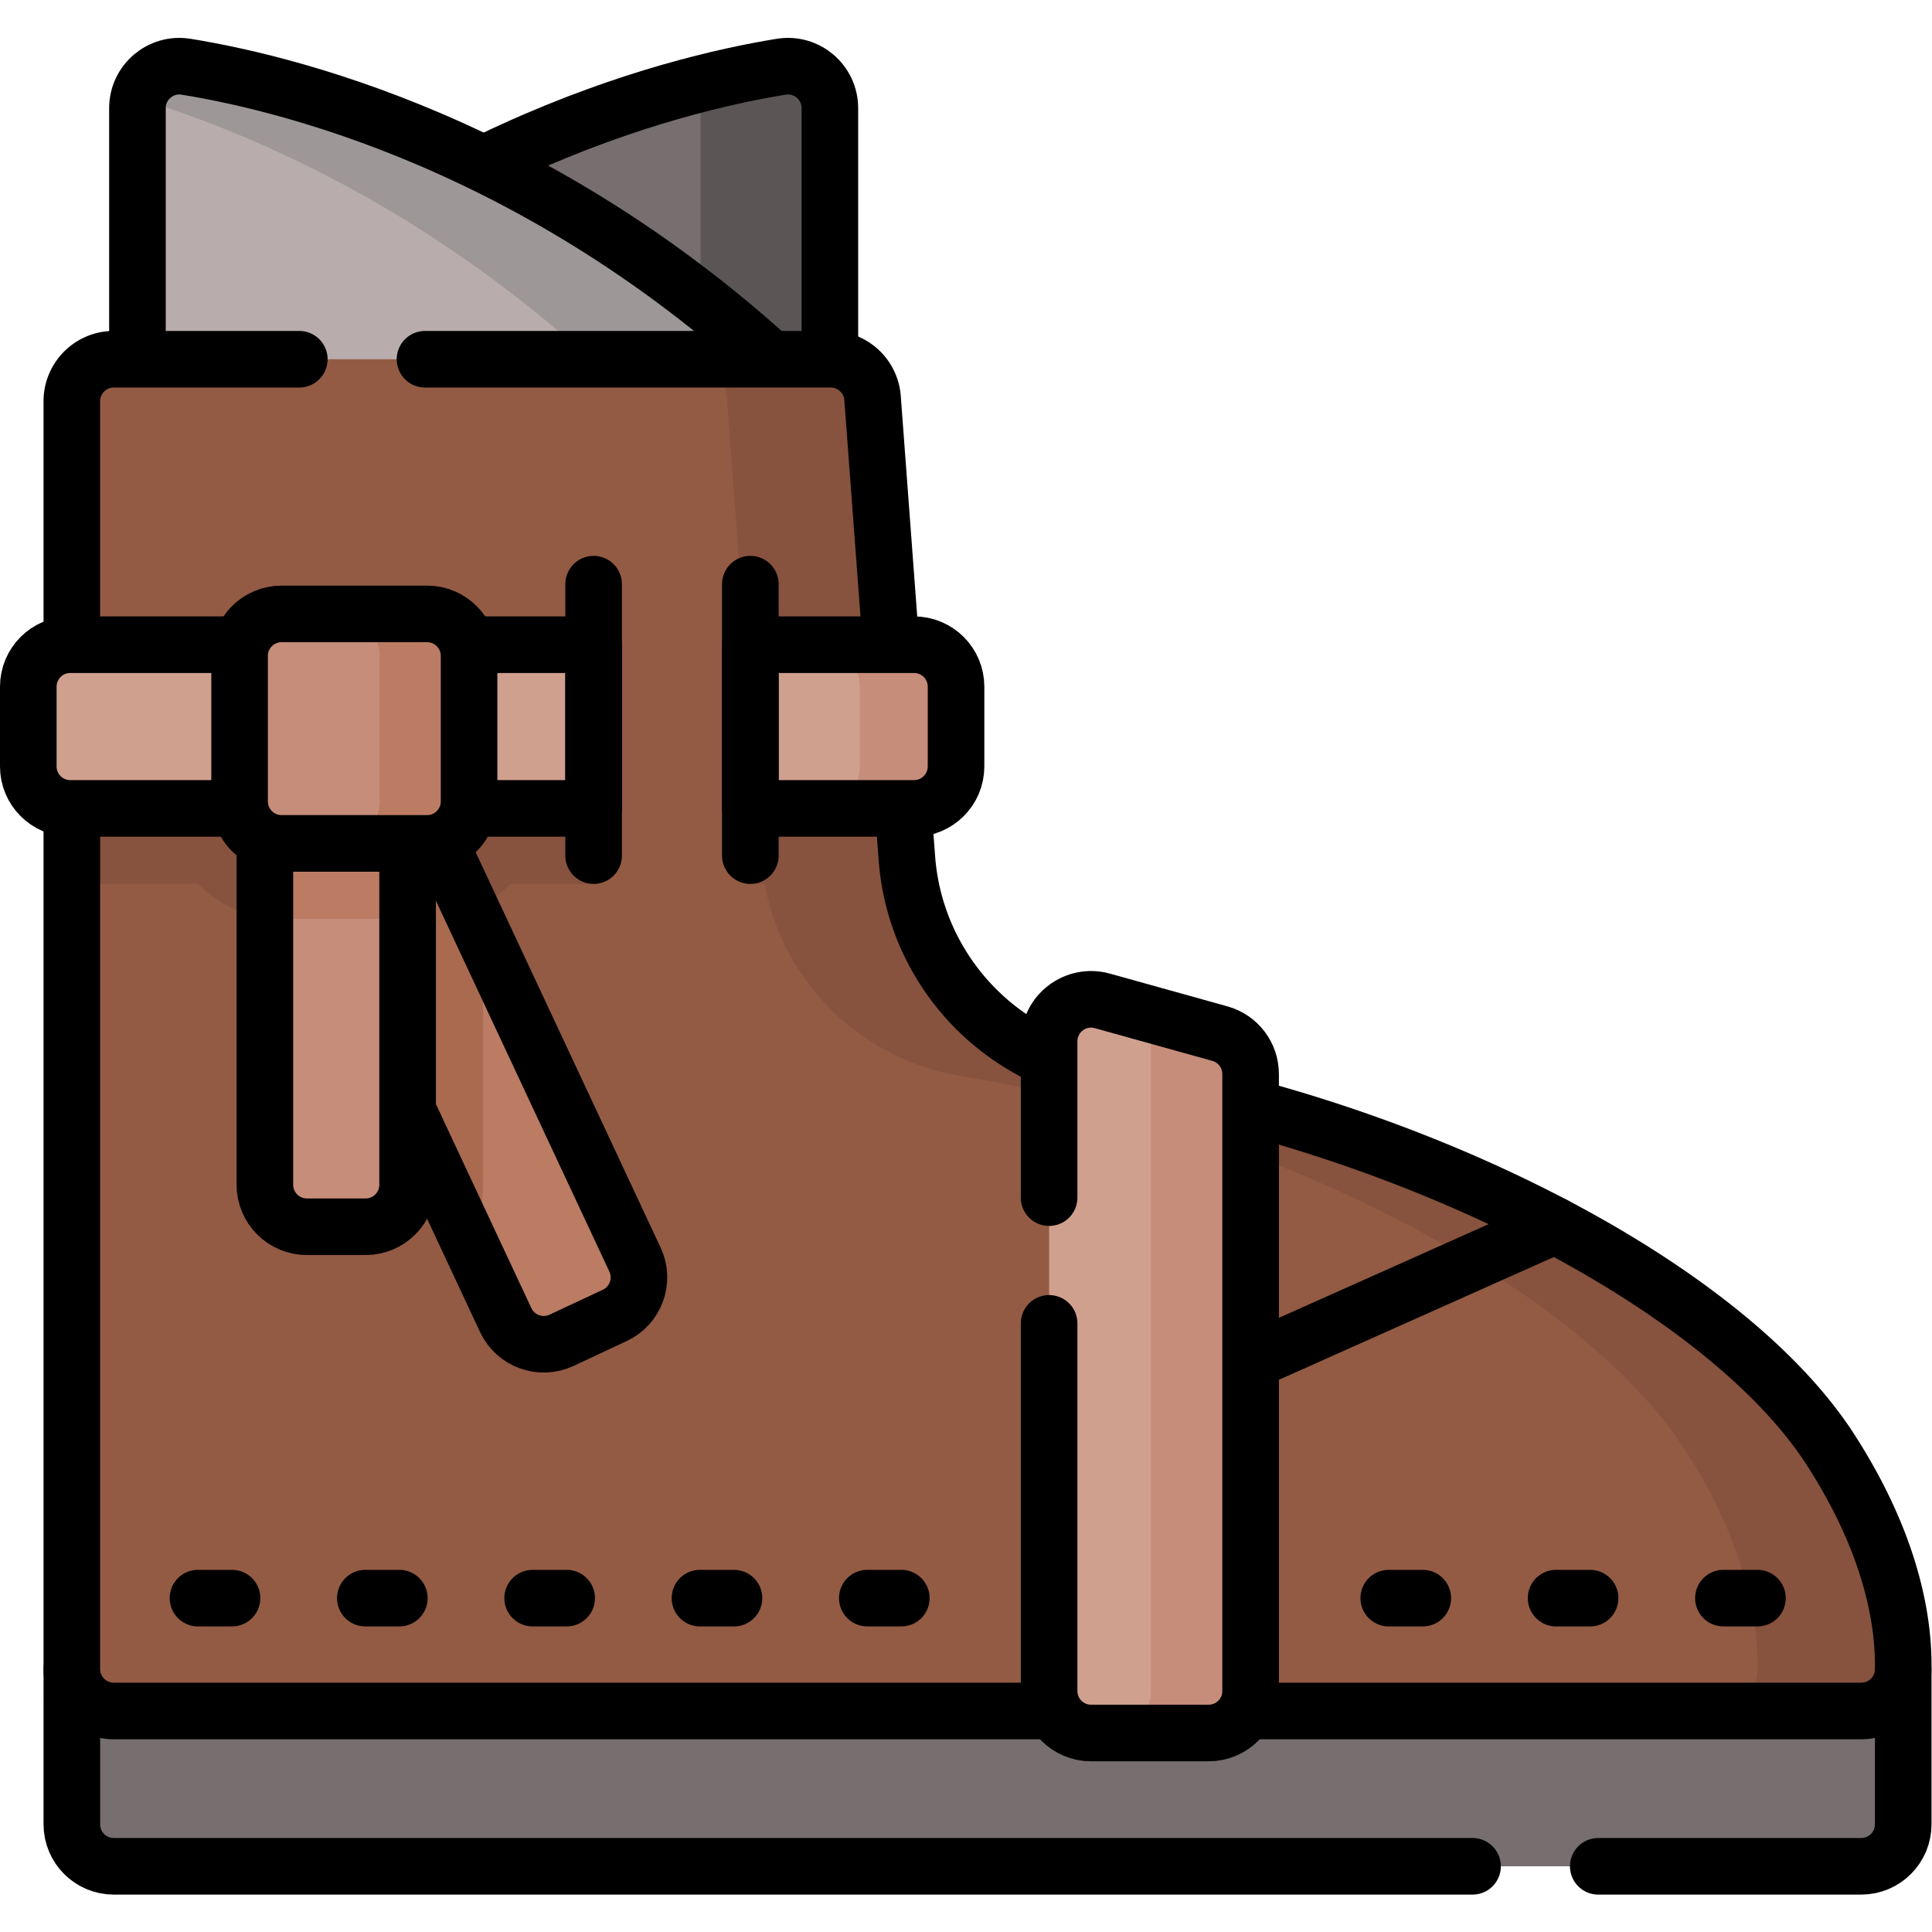 <svg xmlns="http://www.w3.org/2000/svg" version="1.1" xmlns:xlink="http://www.w3.org/1999/xlink" width="512" height="512" x="0" y="0" viewBox="0 0 682.667 682.667" style="enable-background:new 0 0 512 512" xml:space="preserve" class=""><g><defs><clipPath id="a" clipPathUnits="userSpaceOnUse"><path d="M0 512h512V0H0Z" fill="#000000" opacity="1" data-original="#000000"></path></clipPath></defs><g clip-path="url(#a)" transform="matrix(1.333 0 0 -1.333 0 682.667)"><path d="M0 0c67.79 69.601 141.52 87.944 170.663 92.646 6.763 1.092 12.886-4.138 12.886-10.989V0Z" style="fill-opacity:1;fill-rule:nonzero;stroke:none" transform="translate(36.432 401.794)" fill="#766e6f" data-original="#766e6f"></path><path d="M0 0v-81.66h-34.28V0c0 2.24-.66 4.31-1.78 6.04 9.32 2.439 17.19 3.98 23.18 4.95C-6.12 12.08 0 6.85 0 0" style="fill-opacity:1;fill-rule:nonzero;stroke:none" transform="translate(219.98 483.45)" fill="#5b5555" data-original="#5b5555"></path><path d="M0 0c67.79 69.601 141.52 87.944 170.663 92.646 6.763 1.092 12.886-4.138 12.886-10.989V0Z" style="stroke-width:15;stroke-linecap:round;stroke-linejoin:round;stroke-miterlimit:10;stroke-dasharray:none;stroke-opacity:1" transform="translate(36.432 401.794)" fill="none" stroke="#000000" stroke-width="15" stroke-linecap="round" stroke-linejoin="round" stroke-miterlimit="10" stroke-dasharray="none" stroke-opacity="" data-original="#000000" class=""></path><path d="M0 0c-67.79 69.601-141.52 87.944-170.663 92.646-6.763 1.092-12.886-4.138-12.886-10.989V0Z" style="fill-opacity:1;fill-rule:nonzero;stroke:none" transform="translate(219.981 401.794)" fill="#b9acac" data-original="#b9acac"></path><path d="M0 0h-47.78c-48.21 49.49-99.42 73.07-135.46 84.25 1.3 5.52 6.69 9.35 12.58 8.4C-141.52 87.95-67.79 69.6 0 0" style="fill-opacity:1;fill-rule:nonzero;stroke:none" transform="translate(219.98 401.79)" fill="#9e9797" data-original="#9e9797"></path><path d="M0 0c-67.79 69.601-141.52 87.944-170.663 92.646-6.763 1.092-12.886-4.138-12.886-10.989V0Z" style="stroke-width:15;stroke-linecap:round;stroke-linejoin:round;stroke-miterlimit:10;stroke-dasharray:none;stroke-opacity:1" transform="translate(219.981 401.794)" fill="none" stroke="#000000" stroke-width="15" stroke-linecap="round" stroke-linejoin="round" stroke-miterlimit="10" stroke-dasharray="none" stroke-opacity="" data-original="#000000" class=""></path><path d="M0 0v-41.173c0-6.146 4.982-11.128 11.127-11.128H474.33c6.146 0 11.128 4.982 11.128 11.128V-.332z" style="fill-opacity:1;fill-rule:nonzero;stroke:none" transform="translate(19.042 69.716)" fill="#766e6f" data-original="#766e6f"></path><path d="M0 0h69.71c6.146 0 11.128 4.981 11.128 11.128v40.841l-485.458.332V11.128C-404.62 4.981-399.638 0-393.493 0h360.169" style="stroke-width:15;stroke-linecap:round;stroke-linejoin:round;stroke-miterlimit:10;stroke-dasharray:none;stroke-opacity:1" transform="translate(423.662 17.415)" fill="none" stroke="#000000" stroke-width="15" stroke-linecap="round" stroke-linejoin="round" stroke-miterlimit="10" stroke-dasharray="none" stroke-opacity="" data-original="#000000" class=""></path><path d="M0 0c-28.551 44.377-111.748 86.073-191.817 99.127-28.933 4.717-50.907 28.556-53.088 57.789l-9.098 121.939a11.128 11.128 0 0 1-11.097 10.3h-190.028c-6.146 0-11.128-4.981-11.128-11.127v-336.06c0-6.146 4.982-11.128 11.128-11.128H8.06c6.018 0 10.984 4.779 11.125 10.796C19.458-46.616 16.719-25.986 0 0" style="fill-opacity:1;fill-rule:nonzero;stroke:none" transform="translate(485.298 127.748)" fill="#935b44" data-original="#935b44"></path><path d="M0 0c-.14-6.01-5.1-10.79-11.12-10.79h-38.61c6.02 0 10.98 4.78 11.12 10.79.28 11.75-2.46 32.38-19.18 58.37-28.55 44.37-111.75 86.07-191.82 99.12-28.93 4.72-50.9 28.56-53.09 57.79l-9.09 121.94c-.44 5.81-5.28 10.301-11.1 10.301h38.61c5.82 0 10.66-4.491 11.09-10.301l9.1-121.94c2.18-29.23 24.16-53.07 53.09-57.79 80.07-13.05 163.27-54.75 191.82-99.12C-2.46 32.38.28 11.75 0 0" style="fill-opacity:1;fill-rule:nonzero;stroke:none" transform="translate(504.48 69.38)" fill="#87523e" data-original="#87523e" class=""></path><path d="M0 0h-39.489v-33.66h42.37c-.41 2.24-.71 4.51-.88 6.82z" style="fill-opacity:1;fill-rule:nonzero;stroke:none" transform="translate(238.389 311.5)" fill="#87523e" data-original="#87523e" class=""></path><path d="M0 0v-33.66h33.46c5.65-5.72 13.48-9.28 22.14-9.28h38.57c8.66 0 16.5 3.56 22.14 9.28h22V0Z" style="fill-opacity:1;fill-rule:nonzero;stroke:none" transform="translate(19.04 311.5)" fill="#87523e" data-original="#87523e" class=""></path><path d="M0 0h-49.168c-6.146 0-11.128-4.981-11.128-11.128v-336.059c0-6.146 4.982-11.128 11.128-11.128H414.02c6.018 0 10.984 4.779 11.125 10.795.273 11.749-2.466 32.378-19.185 58.365-28.551 44.377-111.748 86.073-191.817 99.127-28.933 4.716-50.907 28.555-53.088 57.789L151.957-10.3A11.128 11.128 0 0 1 140.86 0H33.324" style="stroke-width:15;stroke-linecap:round;stroke-linejoin:round;stroke-miterlimit:10;stroke-dasharray:none;stroke-opacity:1" transform="translate(79.338 416.903)" fill="none" stroke="#000000" stroke-width="15" stroke-linecap="round" stroke-linejoin="round" stroke-miterlimit="10" stroke-dasharray="none" stroke-opacity="" data-original="#000000" class=""></path><path d="M0 0h-138.727c-6.146 0-11.128-4.981-11.128-11.128v-21.143c0-6.145 4.982-11.127 11.128-11.127H0Z" style="fill-opacity:1;fill-rule:nonzero;stroke:none" transform="translate(157.355 341.234)" fill="#d0a08f" data-original="#d0a08f"></path><path d="M0 0h-43.399v-43.398H0c6.146 0 11.127 4.982 11.127 11.127v21.143C11.127-4.981 6.146 0 0 0" style="fill-opacity:1;fill-rule:nonzero;stroke:none" transform="translate(242.297 341.234)" fill="#d0a08f" data-original="#d0a08f"></path><path d="M0 0v-21.15c0-6.14-4.98-11.121-11.12-11.121h-25.53c6.14 0 11.13 4.981 11.13 11.121V0c0 6.14-4.99 11.12-11.13 11.12h25.53C-4.98 11.12 0 6.14 0 0" style="fill-opacity:1;fill-rule:nonzero;stroke:none" transform="translate(253.42 330.11)" fill="#c68d7a" data-original="#c68d7a"></path><path d="M0 0h-138.727c-6.146 0-11.128-4.981-11.128-11.128v-21.143c0-6.145 4.982-11.127 11.128-11.127H0Z" style="stroke-width:15;stroke-linecap:round;stroke-linejoin:round;stroke-miterlimit:10;stroke-dasharray:none;stroke-opacity:1" transform="translate(157.355 341.234)" fill="none" stroke="#000000" stroke-width="15" stroke-linecap="round" stroke-linejoin="round" stroke-miterlimit="10" stroke-dasharray="none" stroke-opacity="" data-original="#000000" class=""></path><path d="M0 0h-43.399v-43.398H0c6.146 0 11.127 4.982 11.127 11.127v21.143C11.127-4.981 6.146 0 0 0Z" style="stroke-width:15;stroke-linecap:round;stroke-linejoin:round;stroke-miterlimit:10;stroke-dasharray:none;stroke-opacity:1" transform="translate(242.297 341.234)" fill="none" stroke="#000000" stroke-width="15" stroke-linecap="round" stroke-linejoin="round" stroke-miterlimit="10" stroke-dasharray="none" stroke-opacity="" data-original="#000000" class=""></path><path d="M0 0v172.222c0 7.362 7.021 12.695 14.114 10.719l31.157-8.678a11.128 11.128 0 0 0 8.143-10.72V0c0-6.146-4.982-11.128-11.128-11.128H11.128C4.982-11.128 0-6.146 0 0" style="fill-opacity:1;fill-rule:nonzero;stroke:none" transform="translate(278.094 63.875)" fill="#d0a08f" data-original="#d0a08f"></path><path d="M0 0v-163.55c0-6.139-4.979-11.12-11.13-11.12h-26.44c6.15 0 11.13 4.981 11.13 11.12V9c0 2.93-1.15 5.65-3.08 7.67l21.38-5.95C-3.33 9.38 0 4.99 0 0" style="fill-opacity:1;fill-rule:nonzero;stroke:none" transform="translate(331.51 227.42)" fill="#c68d7a" data-original="#c68d7a"></path><path d="M0 0v-97.463c0-6.145 4.982-11.128 11.128-11.128h31.158c6.146 0 11.128 4.983 11.128 11.128V66.08c0 4.996-3.33 9.38-8.143 10.72l-31.157 8.679C7.021 87.454 0 82.121 0 74.759V33.324" style="stroke-width:15;stroke-linecap:round;stroke-linejoin:round;stroke-miterlimit:10;stroke-dasharray:none;stroke-opacity:1" transform="translate(278.094 161.338)" fill="none" stroke="#000000" stroke-width="15" stroke-linecap="round" stroke-linejoin="round" stroke-miterlimit="10" stroke-dasharray="none" stroke-opacity="" data-original="#000000" class=""></path><path d="m0 0 78.049 34.86" style="stroke-width:15;stroke-linecap:round;stroke-linejoin:round;stroke-miterlimit:10;stroke-dasharray:none;stroke-opacity:1" transform="translate(334.113 152.403)" fill="none" stroke="#000000" stroke-width="15" stroke-linecap="round" stroke-linejoin="round" stroke-miterlimit="10" stroke-dasharray="none" stroke-opacity="" data-original="#000000" class=""></path><path d="M0 0v71.96" style="stroke-width:15;stroke-linecap:round;stroke-linejoin:round;stroke-miterlimit:10;stroke-dasharray:none;stroke-opacity:1" transform="translate(157.355 285.322)" fill="none" stroke="#000000" stroke-width="15" stroke-linecap="round" stroke-linejoin="round" stroke-miterlimit="10" stroke-dasharray="none" stroke-opacity="" data-original="#000000" class=""></path><path d="M0 0v71.96" style="stroke-width:15;stroke-linecap:round;stroke-linejoin:round;stroke-miterlimit:10;stroke-dasharray:none;stroke-opacity:1" transform="translate(198.898 285.322)" fill="none" stroke="#000000" stroke-width="15" stroke-linecap="round" stroke-linejoin="round" stroke-miterlimit="10" stroke-dasharray="none" stroke-opacity="" data-original="#000000" class=""></path><path d="m0 0-14.111-6.601c-5.567-2.603-12.191-.202-14.795 5.366l-59.406 127.003 34.27 16.03L5.365 14.795C7.969 9.228 5.567 2.604 0 0" style="fill-opacity:1;fill-rule:nonzero;stroke:none" transform="translate(162.956 163.446)" fill="#bb7c63" data-original="#bb7c63"></path><path d="M0 0v-66.25c0-5.391-1.38-10.471-3.8-14.9L-53.41 24.89l34.27 16.03z" style="fill-opacity:1;fill-rule:nonzero;stroke:none" transform="translate(128.05 264.32)" fill="#aa6a50" data-original="#aa6a50"></path><path d="m0 0-14.111-6.601c-5.567-2.603-12.191-.202-14.795 5.366l-59.406 127.003 34.27 16.03L5.365 14.795C7.969 9.228 5.567 2.604 0 0Z" style="stroke-width:15;stroke-linecap:round;stroke-linejoin:round;stroke-miterlimit:10;stroke-dasharray:none;stroke-opacity:1" transform="translate(162.956 163.446)" fill="none" stroke="#000000" stroke-width="15" stroke-linecap="round" stroke-linejoin="round" stroke-miterlimit="10" stroke-dasharray="none" stroke-opacity="" data-original="#000000" class=""></path><path d="M0 0v-110.22c0-6.14-4.98-11.12-11.13-11.12h-15.58c-6.14 0-11.13 4.98-11.13 11.12V0Z" style="fill-opacity:1;fill-rule:nonzero;stroke:none" transform="translate(108.05 308.29)" fill="#c68d7a" data-original="#c68d7a"></path><path d="M0 0v-39.73h-33.41c-1.5 0-2.98.11-4.43.32V0z" style="fill-opacity:1;fill-rule:nonzero;stroke:none" transform="translate(108.05 308.29)" fill="#bb7c63" data-original="#bb7c63"></path><path d="M0 0h-15.579c-6.146 0-11.128 4.981-11.128 11.128v110.21h37.835V11.128C11.128 4.981 6.146 0 0 0Z" style="stroke-width:15;stroke-linecap:round;stroke-linejoin:round;stroke-miterlimit:10;stroke-dasharray:none;stroke-opacity:1" transform="translate(96.92 186.947)" fill="none" stroke="#000000" stroke-width="15" stroke-linecap="round" stroke-linejoin="round" stroke-miterlimit="10" stroke-dasharray="none" stroke-opacity="" data-original="#000000" class=""></path><path d="M0 0h-38.577c-6.145 0-11.127 4.982-11.127 11.128v38.577c0 6.146 4.982 11.128 11.127 11.128H0c6.146 0 11.128-4.982 11.128-11.128V11.128C11.128 4.982 6.146 0 0 0" style="fill-opacity:1;fill-rule:nonzero;stroke:none" transform="translate(113.214 288.563)" fill="#c68d7a" data-original="#c68d7a"></path><path d="M0 0v-38.579C0-44.72-4.98-49.71-11.13-49.71h-23.71c6.14 0 11.13 4.99 11.13 11.131V0c0 6.141-4.99 11.131-11.13 11.131h23.71C-4.98 11.131 0 6.141 0 0" style="fill-opacity:1;fill-rule:nonzero;stroke:none" transform="translate(124.34 338.27)" fill="#bb7c63" data-original="#bb7c63"></path><path d="M0 0h-38.577c-6.145 0-11.127 4.982-11.127 11.128v38.577c0 6.146 4.982 11.128 11.127 11.128H0c6.146 0 11.128-4.982 11.128-11.128V11.128C11.128 4.982 6.146 0 0 0Z" style="stroke-width:15;stroke-linecap:round;stroke-linejoin:round;stroke-miterlimit:10;stroke-dasharray:none;stroke-opacity:1" transform="translate(113.214 288.563)" fill="none" stroke="#000000" stroke-width="15" stroke-linecap="round" stroke-linejoin="round" stroke-miterlimit="10" stroke-dasharray="none" stroke-opacity="" data-original="#000000" class=""></path><path d="M0 0h-9.02" style="stroke-width:15;stroke-linecap:round;stroke-linejoin:round;stroke-miterlimit:10;stroke-dasharray:none;stroke-opacity:1" transform="translate(61.5 88.5)" fill="none" stroke="#000000" stroke-width="15" stroke-linecap="round" stroke-linejoin="round" stroke-miterlimit="10" stroke-dasharray="none" stroke-opacity="" data-original="#000000" class=""></path><path d="M0 0h-9.019" style="stroke-width:15;stroke-linecap:round;stroke-linejoin:round;stroke-miterlimit:10;stroke-dasharray:none;stroke-opacity:1" transform="translate(105.855 88.5)" fill="none" stroke="#000000" stroke-width="15" stroke-linecap="round" stroke-linejoin="round" stroke-miterlimit="10" stroke-dasharray="none" stroke-opacity="" data-original="#000000" class=""></path><path d="M0 0h-9.02" style="stroke-width:15;stroke-linecap:round;stroke-linejoin:round;stroke-miterlimit:10;stroke-dasharray:none;stroke-opacity:1" transform="translate(150.21 88.5)" fill="none" stroke="#000000" stroke-width="15" stroke-linecap="round" stroke-linejoin="round" stroke-miterlimit="10" stroke-dasharray="none" stroke-opacity="" data-original="#000000" class=""></path><path d="M0 0h-9.02" style="stroke-width:15;stroke-linecap:round;stroke-linejoin:round;stroke-miterlimit:10;stroke-dasharray:none;stroke-opacity:1" transform="translate(194.564 88.5)" fill="none" stroke="#000000" stroke-width="15" stroke-linecap="round" stroke-linejoin="round" stroke-miterlimit="10" stroke-dasharray="none" stroke-opacity="" data-original="#000000" class=""></path><path d="M0 0h-9.019" style="stroke-width:15;stroke-linecap:round;stroke-linejoin:round;stroke-miterlimit:10;stroke-dasharray:none;stroke-opacity:1" transform="translate(238.918 88.5)" fill="none" stroke="#000000" stroke-width="15" stroke-linecap="round" stroke-linejoin="round" stroke-miterlimit="10" stroke-dasharray="none" stroke-opacity="" data-original="#000000" class=""></path><path d="M0 0h-9.02" style="stroke-width:15;stroke-linecap:round;stroke-linejoin:round;stroke-miterlimit:10;stroke-dasharray:none;stroke-opacity:1" transform="translate(377.146 88.5)" fill="none" stroke="#000000" stroke-width="15" stroke-linecap="round" stroke-linejoin="round" stroke-miterlimit="10" stroke-dasharray="none" stroke-opacity="" data-original="#000000" class=""></path><path d="M0 0h-9.02" style="stroke-width:15;stroke-linecap:round;stroke-linejoin:round;stroke-miterlimit:10;stroke-dasharray:none;stroke-opacity:1" transform="translate(421.5 88.5)" fill="none" stroke="#000000" stroke-width="15" stroke-linecap="round" stroke-linejoin="round" stroke-miterlimit="10" stroke-dasharray="none" stroke-opacity="" data-original="#000000" class=""></path><path d="M0 0h-9.019" style="stroke-width:15;stroke-linecap:round;stroke-linejoin:round;stroke-miterlimit:10;stroke-dasharray:none;stroke-opacity:1" transform="translate(465.854 88.5)" fill="none" stroke="#000000" stroke-width="15" stroke-linecap="round" stroke-linejoin="round" stroke-miterlimit="10" stroke-dasharray="none" stroke-opacity="" data-original="#000000" class=""></path></g></g></svg>